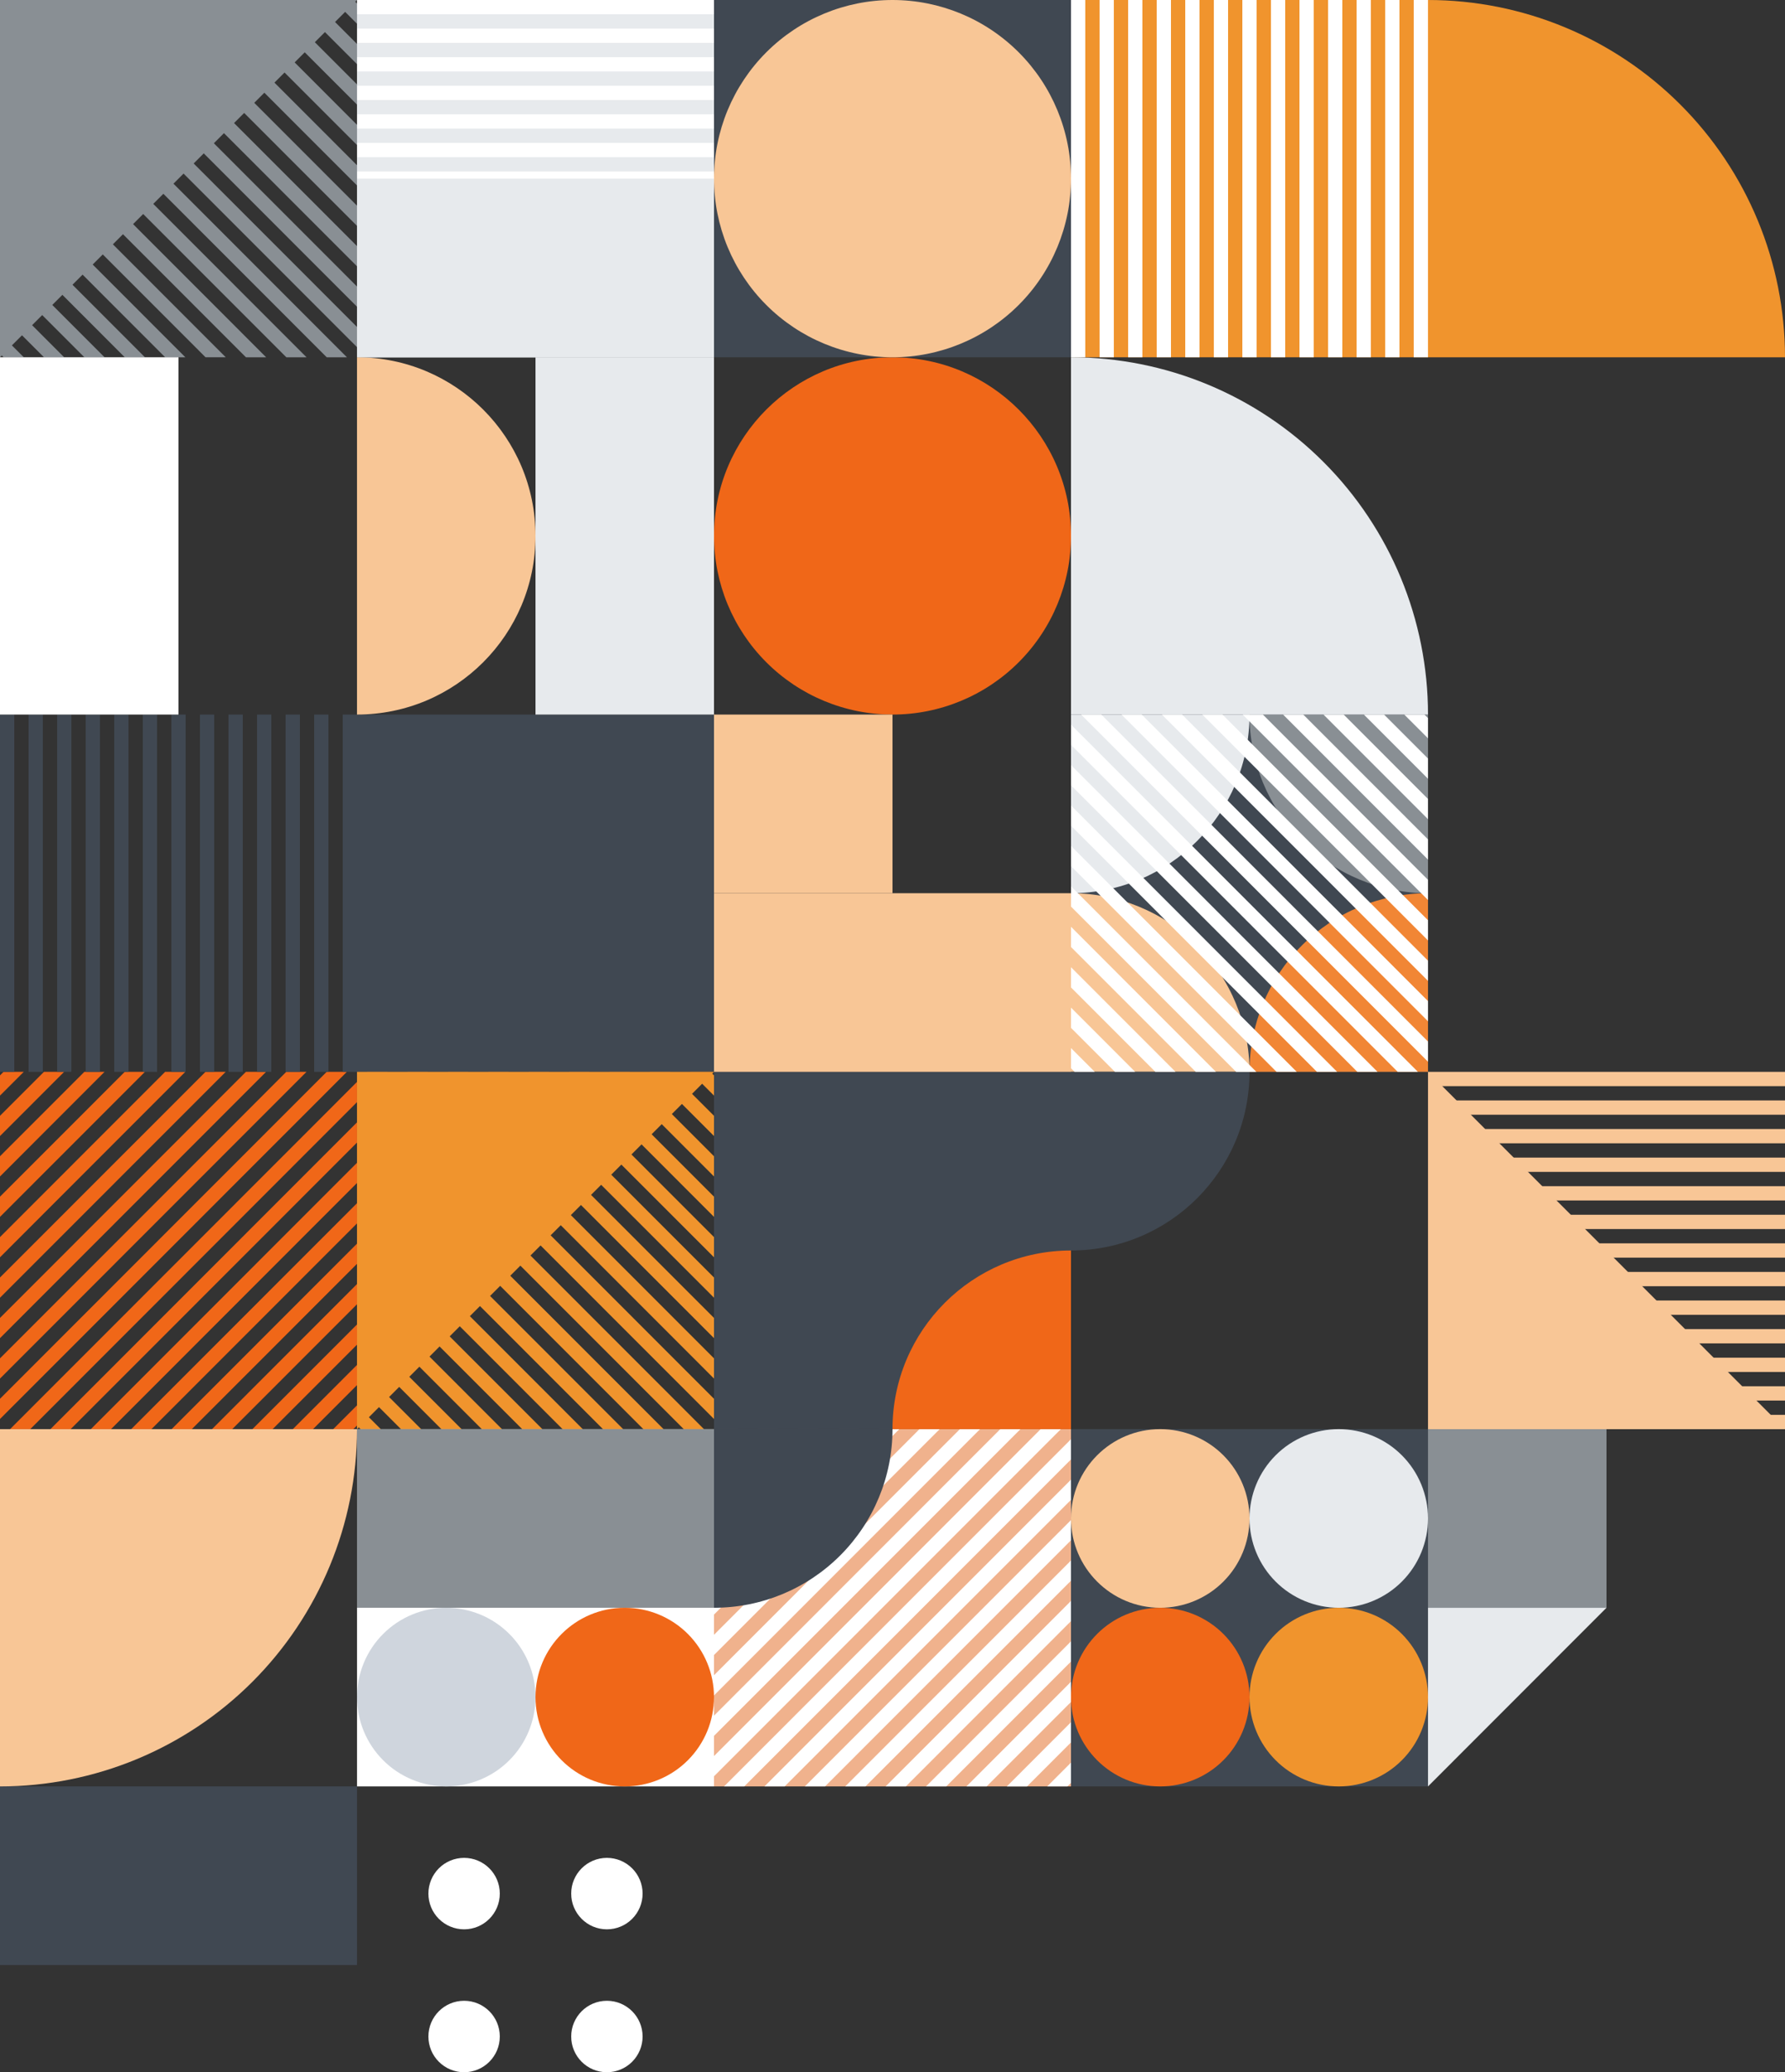 <svg width="299" height="347" viewBox="0 0 299 347" fill="none" xmlns="http://www.w3.org/2000/svg">
<rect x="0" y="0" width="299" height="347" fill="#333333" stroke="none"/>
<g clip-path="url(#clip0_3_122)">
<path d="M59.199 239.31L59.8 238.709L59.8 235.325L55.816 239.31L59.199 239.31ZM52.433 239.31L59.8 231.941L59.8 228.557L49.05 239.312L52.433 239.312L52.433 239.31ZM45.666 239.31L59.798 225.172L59.798 221.788L42.284 239.31L45.666 239.31ZM38.9 239.31L59.798 218.403L59.798 215.019L35.518 239.31L38.9 239.31ZM32.134 239.31L59.797 211.635L59.797 208.251L28.75 239.312L32.134 239.312L32.134 239.31ZM25.368 239.31L59.797 204.866L59.797 201.482L21.986 239.31L25.369 239.31L25.368 239.31ZM18.602 239.31L59.797 198.096L59.797 194.712L15.22 239.31L18.602 239.31ZM11.836 239.31L59.795 191.329L59.795 187.945L8.452 239.31L11.834 239.31L11.836 239.31ZM5.069 239.31L59.795 184.559L59.795 181.174L1.686 239.31L5.068 239.31L5.069 239.31ZM-0.005 237.619L58.105 179.483L54.721 179.483L-0.005 234.234L-0.005 237.618L-0.005 237.619ZM-0.005 230.85L51.339 179.483L47.955 179.483L-0.005 227.464L-0.005 230.848L-0.005 230.85ZM-0.005 224.081L44.572 179.483L41.19 179.483L-0.005 220.697L-0.005 224.081ZM-0.005 217.311L37.806 179.483L34.424 179.483L-0.005 213.927L-0.005 217.311ZM-0.005 210.542L31.042 179.481L27.66 179.481L-0.005 207.158L-0.005 210.542ZM-0.005 203.774L24.276 179.483L20.893 179.483L-0.005 200.39L-0.005 203.776L-0.005 203.774ZM-0.005 197.005L17.511 179.481L14.129 179.481L-0.003 193.62L-0.003 197.003L-0.005 197.005ZM-0.005 190.236L10.745 179.481L7.363 179.481L-0.005 186.85L-0.005 190.236ZM-0.005 183.466L3.979 179.481L0.596 179.481L-0.005 180.083L-0.005 183.466Z" fill="#F06718"/>
<path d="M179.4 59.828L239.2 59.828L239.2 3.05176e-05L179.4 2.52897e-05L179.4 59.828Z" fill="#F0942D"/>
<path d="M239.2 59.828L239.2 3.05176e-05L236.808 3.03085e-05L236.808 59.828L239.2 59.828ZM234.416 59.828L234.416 3.00993e-05L232.024 2.98902e-05L232.024 59.828L234.416 59.828ZM229.632 59.828L229.632 2.96811e-05L227.24 2.9472e-05L227.24 59.828L229.632 59.828ZM224.848 59.828L224.848 2.92629e-05L222.456 2.90538e-05L222.456 59.828L224.848 59.828ZM220.064 59.828L220.064 2.88447e-05L217.672 2.86355e-05L217.672 59.828L220.064 59.828ZM215.28 59.828L215.28 2.84264e-05L212.888 2.82173e-05L212.888 59.828L215.28 59.828ZM210.496 59.828L210.496 2.80082e-05L208.104 2.77991e-05L208.104 59.828L210.496 59.828ZM205.712 59.828L205.712 2.759e-05L203.32 2.73808e-05L203.32 59.828L205.712 59.828ZM200.928 59.828L200.928 2.71717e-05L198.536 2.69626e-05L198.536 59.828L200.928 59.828ZM196.144 59.828L196.144 2.67535e-05L193.752 2.65444e-05L193.752 59.828L196.144 59.828ZM191.36 59.828L191.36 2.63353e-05L188.968 2.61262e-05L188.968 59.828L191.36 59.828ZM186.576 59.828L186.576 2.5917e-05L184.184 2.57079e-05L184.184 59.828L186.576 59.828ZM181.792 59.828L181.792 2.54988e-05L179.4 2.52897e-05L179.4 59.828L181.792 59.828Z" fill="white"/>
<path d="M59.8 59.828L119.6 59.828L119.6 1.52588e-05L59.8 1.00309e-05L59.8 59.828Z" fill="#E7EAED"/>
<path d="M59.8 59.828L119.6 59.828L119.6 57.434L59.8 57.434L59.8 59.828ZM59.8 55.041L119.6 55.041L119.6 52.648L59.8 52.648L59.8 55.041ZM59.8 50.255L119.6 50.255L119.6 47.862L59.8 47.862L59.8 50.255ZM59.8 45.469L119.6 45.469L119.6 43.076L59.8 43.076L59.8 45.469ZM59.8 40.683L119.6 40.683L119.6 38.29L59.8 38.29L59.8 40.683ZM59.8 35.897L119.6 35.897L119.6 33.504L59.8 33.504L59.8 35.897ZM59.8 31.11L119.6 31.11L119.6 28.717L59.8 28.717L59.8 31.11ZM59.8 26.324L119.6 26.324L119.6 23.931L59.8 23.931L59.8 26.324ZM59.8 21.538L119.6 21.538L119.6 19.145L59.8 19.145L59.8 21.538ZM59.8 16.752L119.6 16.752L119.6 14.359L59.8 14.359L59.8 16.752ZM59.8 11.966L119.6 11.966L119.6 9.572L59.8 9.572L59.8 11.966ZM59.8 7.179L119.6 7.179L119.6 4.786L59.8 4.786L59.8 7.179ZM59.8 2.393L119.6 2.393L119.6 1.52588e-05L59.8 1.00309e-05L59.8 2.393Z" fill="white"/>
<path fill-rule="evenodd" clip-rule="evenodd" d="M119.6 89.741C119.6 73.219 132.986 59.828 149.5 59.828C166.014 59.828 179.4 73.219 179.4 89.741C179.4 97.675 176.251 105.284 170.642 110.893C165.035 116.503 157.43 119.655 149.5 119.655C141.57 119.655 133.965 116.504 128.358 110.893C122.751 105.284 119.6 97.675 119.6 89.741Z" fill="#F06718"/>
<path d="M119.6 59.828L179.4 59.828L179.4 1.52588e-05L119.6 1.00309e-05L119.6 59.828Z" fill="#404852"/>
<path fill-rule="evenodd" clip-rule="evenodd" d="M119.6 29.914C119.6 21.98 122.749 14.371 128.358 8.762C133.965 3.153 141.57 1.19516e-05 149.5 1.26448e-05C157.43 1.33381e-05 165.035 3.151 170.642 8.762C176.249 14.371 179.4 21.982 179.4 29.914C179.4 37.846 176.251 45.456 170.642 51.066C165.035 56.675 157.43 59.828 149.5 59.828C141.57 59.828 133.965 56.677 128.358 51.066C122.751 45.455 119.6 37.848 119.6 29.914Z" fill="#F8C696"/>
<path d="M239.2 239.31L299 239.31L299 236.917L239.2 236.917L239.2 239.31ZM239.2 234.524L299 234.524L299 232.131L239.2 232.131L239.2 234.524ZM239.2 229.738L299 229.738L299 227.345L239.2 227.345L239.2 229.738ZM239.2 224.952L299 224.952L299 222.559L239.2 222.559L239.2 224.952ZM239.2 220.166L299 220.166L299 217.772L239.2 217.772L239.2 220.166ZM239.2 215.379L299 215.379L299 212.986L239.2 212.986L239.2 215.379ZM239.2 210.593L299 210.593L299 208.2L239.2 208.2L239.2 210.593ZM239.2 205.807L299 205.807L299 203.414L239.2 203.414L239.2 205.807ZM239.2 201.021L299 201.021L299 198.628L239.2 198.628L239.2 201.021ZM239.2 196.234L299 196.234L299 193.841L239.2 193.841L239.2 196.234ZM239.2 191.448L299 191.448L299 189.055L239.2 189.055L239.2 191.448ZM239.2 186.662L299 186.662L299 184.269L239.2 184.269L239.2 186.662ZM239.2 181.876L299 181.876L299 179.483L239.2 179.483L239.2 181.876Z" fill="#F8C696"/>
<path d="M60.401 239.31L59.8 238.709L59.8 235.325L63.783 239.31L60.401 239.31ZM67.167 239.31L59.8 231.941L59.8 228.557L70.55 239.312L67.167 239.312L67.167 239.31ZM73.933 239.31L59.802 225.172L59.802 221.788L77.316 239.31L73.933 239.31ZM80.7 239.31L59.802 218.403L59.802 215.019L84.082 239.31L80.7 239.31ZM87.466 239.31L59.803 211.635L59.803 208.251L90.85 239.312L87.467 239.312L87.466 239.31ZM94.232 239.31L59.803 204.866L59.803 201.482L97.614 239.31L94.23 239.31L94.232 239.31ZM100.998 239.31L59.803 198.096L59.803 194.712L104.38 239.31L100.998 239.31ZM107.764 239.31L59.805 191.329L59.805 187.945L111.147 239.31L107.764 239.31ZM114.531 239.31L59.805 184.559L59.805 181.174L117.914 239.31L114.531 239.31ZM119.605 237.619L61.495 179.483L64.877 179.483L119.603 234.234L119.603 237.618L119.605 237.619ZM119.605 230.85L68.261 179.483L71.645 179.483L119.605 227.464L119.605 230.848L119.605 230.85ZM119.605 224.081L75.027 179.483L78.41 179.483L119.605 220.697L119.605 224.081ZM119.605 217.311L81.794 179.483L85.176 179.483L119.605 213.927L119.605 217.311ZM119.605 210.542L88.558 179.481L91.941 179.481L119.605 207.158L119.605 210.542ZM119.605 203.774L95.324 179.483L98.707 179.483L119.605 200.391L119.605 203.776L119.605 203.774ZM119.605 197.005L102.089 179.481L105.471 179.481L119.603 193.62L119.603 197.003L119.605 197.005ZM119.605 190.236L108.855 179.481L112.237 179.481L119.605 186.85L119.605 190.236ZM119.605 183.466L115.621 179.481L119.004 179.481L119.605 180.083L119.605 183.466Z" fill="#F0942D"/>
<path d="M0.601 59.828L-2.28355e-05 59.226L-2.25396e-05 55.842L3.983 59.828L0.601 59.828ZM7.367 59.828L-2.22438e-05 52.459L-2.19478e-05 49.073L10.75 59.828L7.367 59.828ZM14.133 59.828L0.002 45.689L0.002 42.305L17.516 59.828L14.133 59.828ZM20.9 59.828L0.002 38.92L0.002 35.536L24.282 59.828L20.9 59.828ZM27.666 59.828L0.003 32.152L0.003 28.768L31.05 59.829L27.667 59.829L27.666 59.828ZM34.432 59.828L0.003 25.383L0.003 21.997L37.814 59.826L34.432 59.826L34.432 59.828ZM41.198 59.828L0.003 18.614L0.003 15.23L44.581 59.828L41.198 59.828ZM47.964 59.828L0.005 11.846L0.005 8.462L51.347 59.829L47.964 59.829L47.964 59.828ZM54.73 59.828L0.005 5.077L0.005 1.691L58.114 59.828L54.73 59.828ZM59.805 58.136L1.695 2.92522e-05L5.077 2.95479e-05L59.803 54.751L59.803 58.136L59.805 58.136ZM59.805 51.367L8.461 2.98437e-05L11.845 3.01395e-05L59.805 47.982L59.805 51.366L59.805 51.367ZM59.805 44.598L15.227 3.04352e-05L18.61 3.07309e-05L59.805 41.214L59.805 44.598ZM59.805 37.829L21.994 3.10267e-05L25.376 3.13224e-05L59.805 34.445L59.805 37.829ZM59.805 31.059L28.758 -0.002L32.141 -0.002L59.805 27.675L59.805 31.059ZM59.805 24.29L35.524 -0.002L38.907 -0.002L59.805 20.906L59.805 24.29ZM59.805 17.521L42.289 -0.003L45.671 -0.003L59.803 14.135L59.803 17.519L59.805 17.521ZM59.805 10.751L49.055 -0.003L52.437 -0.003L59.805 7.368L59.805 10.751ZM59.805 3.982L55.821 -0.003L59.204 -0.003L59.805 0.598L59.805 3.982Z" fill="#898F94"/>
<path d="M179.4 179.483L239.2 179.483L239.2 119.655L179.4 119.655L179.4 179.483Z" fill="#404852"/>
<path d="M209.3 179.483C209.3 171.549 206.151 163.94 200.542 158.331C194.934 152.721 187.33 149.569 179.4 149.569L179.4 179.483L209.3 179.483Z" fill="#F8C696"/>
<path d="M179.4 299.138L239.2 299.138L239.2 239.31L179.4 239.31L179.4 299.138Z" fill="#404852"/>
<path fill-rule="evenodd" clip-rule="evenodd" d="M179.4 284.181C179.4 275.92 186.093 269.224 194.35 269.224C198.314 269.224 202.118 270.8 204.921 273.605C207.724 276.41 209.3 280.215 209.3 284.181C209.3 288.147 207.724 291.952 204.921 294.757C202.118 297.562 198.314 299.138 194.35 299.138C186.093 299.138 179.4 292.442 179.4 284.181Z" fill="#F06718"/>
<path d="M59.8 299.138L119.6 299.138L119.6 239.31L59.8 239.31L59.8 299.138Z" fill="white"/>
<path fill-rule="evenodd" clip-rule="evenodd" d="M59.8 284.181C59.8 280.215 61.376 276.41 64.179 273.605C66.982 270.8 70.786 269.224 74.75 269.224C78.714 269.224 82.518 270.8 85.321 273.605C88.124 276.41 89.7 280.215 89.7 284.181C89.7 288.147 88.124 291.952 85.321 294.757C82.518 297.562 78.714 299.138 74.75 299.138C70.786 299.138 66.982 297.562 64.179 294.757C61.376 291.952 59.8 288.147 59.8 284.181Z" fill="#CFD5DD"/>
<path d="M119.6 299.138L179.4 299.138L179.4 239.31L119.6 239.31L119.6 299.138Z" fill="#F0B28D"/>
<path d="M178.799 299.138L179.4 298.536L179.4 295.153L175.416 299.138L178.799 299.138ZM172.033 299.138L179.4 291.769L179.4 288.385L168.65 299.14L172.033 299.14L172.033 299.138ZM165.266 299.138L179.398 284.999L179.398 281.616L161.883 299.138L165.265 299.138L165.266 299.138ZM158.5 299.138L179.398 278.23L179.398 274.845L155.118 299.136L158.502 299.136L158.5 299.138ZM151.734 299.138L179.397 271.462L179.397 268.077L148.35 299.138L151.732 299.138L151.734 299.138ZM144.968 299.138L179.397 264.693L179.397 261.309L141.586 299.138L144.968 299.138ZM138.202 299.138L179.397 257.924L179.397 254.54L134.819 299.138L138.202 299.138ZM131.436 299.138L179.395 251.156L179.395 247.772L128.052 299.138L131.436 299.138ZM124.669 299.138L179.395 244.387L179.395 241.001L121.286 299.138L124.668 299.138L124.669 299.138ZM119.595 297.447L177.705 239.31L174.321 239.31L119.595 294.061L119.595 297.445L119.595 297.447ZM119.595 290.677L170.939 239.31L167.556 239.31L119.597 287.292L119.597 290.676L119.595 290.677ZM119.595 283.908L164.172 239.31L160.79 239.31L119.595 280.524L119.595 283.908ZM119.595 277.139L157.406 239.31L154.022 239.31L119.594 273.755L119.594 277.139L119.595 277.139ZM119.595 270.37L150.642 239.309L147.259 239.309L119.595 266.986L119.595 270.37ZM119.595 263.602L143.876 239.31L140.493 239.31L119.595 260.218L119.595 263.602ZM119.595 256.833L137.111 239.309L133.729 239.309L119.597 253.447L119.597 256.833L119.595 256.833ZM119.595 250.063L130.345 239.309L126.963 239.309L119.597 246.68L119.597 250.063L119.595 250.063ZM119.595 243.294L123.579 239.309L120.196 239.309L119.595 239.91L119.595 243.294Z" fill="white"/>
<path d="M119.6 239.31L179.4 239.31L179.4 179.483L119.6 179.483L119.6 239.31Z" fill="#404852"/>
<path d="M59.8 179.483L119.6 179.483L119.6 119.655L59.8 119.655L59.8 179.483Z" fill="#404852"/>
<path d="M-1.90735e-05 329.052L59.8 329.052L59.8 299.138L-1.64583e-05 299.138L-1.90735e-05 329.052Z" fill="#404852"/>
<path fill-rule="evenodd" clip-rule="evenodd" d="M95.68 341.017C95.68 337.713 98.357 335.034 101.66 335.034C104.963 335.034 107.64 337.713 107.64 341.017C107.64 342.605 107.01 344.125 105.889 345.248C104.768 346.37 103.247 347 101.66 347C98.357 347 95.68 344.321 95.68 341.017Z" fill="white"/>
<path fill-rule="evenodd" clip-rule="evenodd" d="M71.76 341.017C71.76 337.713 74.437 335.034 77.74 335.034C81.043 335.034 83.72 337.713 83.72 341.017C83.72 344.321 81.043 347 77.74 347C76.153 347 74.634 346.37 73.511 345.248C72.388 344.127 71.76 342.605 71.76 341.017Z" fill="white"/>
<path fill-rule="evenodd" clip-rule="evenodd" d="M95.68 317.086C95.68 313.782 98.357 311.103 101.66 311.103C103.247 311.103 104.766 311.734 105.889 312.855C107.01 313.977 107.64 315.499 107.64 317.086C107.64 318.674 107.01 320.194 105.889 321.317C104.768 322.439 103.247 323.069 101.66 323.069C98.357 323.069 95.68 320.39 95.68 317.086Z" fill="white"/>
<path fill-rule="evenodd" clip-rule="evenodd" d="M71.76 317.086C71.76 315.5 72.39 313.978 73.511 312.855C74.632 311.732 76.153 311.103 77.74 311.103C81.043 311.103 83.72 313.782 83.72 317.086C83.72 320.39 81.043 323.069 77.74 323.069C76.153 323.069 74.634 322.439 73.511 321.317C72.388 320.196 71.76 318.674 71.76 317.086Z" fill="white"/>
<path d="M149.5 239.31C149.5 222.79 162.887 209.397 179.4 209.397L179.4 239.31L149.5 239.31Z" fill="#F06718"/>
<path d="M119.6 269.224C127.53 269.224 135.135 266.073 140.742 260.462C146.349 254.853 149.5 247.244 149.5 239.31L119.6 239.31L119.6 269.224Z" fill="#404852"/>
<path d="M209.3 179.483C209.3 196.005 195.913 209.397 179.4 209.397L179.4 179.483L209.3 179.483Z" fill="#404852"/>
<path fill-rule="evenodd" clip-rule="evenodd" d="M209.3 284.181C209.3 280.215 210.876 276.41 213.679 273.605C216.482 270.8 220.286 269.224 224.25 269.224C228.214 269.224 232.018 270.8 234.821 273.605C237.624 276.41 239.2 280.215 239.2 284.181C239.2 288.147 237.624 291.952 234.821 294.757C232.018 297.562 228.214 299.138 224.25 299.138C220.286 299.138 216.482 297.562 213.679 294.757C210.876 291.952 209.3 288.147 209.3 284.181Z" fill="#F0942D"/>
<path fill-rule="evenodd" clip-rule="evenodd" d="M209.3 254.267C209.3 250.301 210.876 246.496 213.679 243.691C216.482 240.887 220.286 239.31 224.25 239.31C228.214 239.31 232.018 240.887 234.821 243.691C237.624 246.496 239.2 250.301 239.2 254.267C239.2 258.233 237.624 262.038 234.821 264.843C232.018 267.648 228.214 269.224 224.25 269.224C220.286 269.224 216.482 267.648 213.679 264.843C210.876 262.038 209.3 258.233 209.3 254.267Z" fill="#E7EAED"/>
<path fill-rule="evenodd" clip-rule="evenodd" d="M179.4 254.267C179.4 246.006 186.093 239.31 194.35 239.31C198.314 239.31 202.118 240.887 204.921 243.691C207.724 246.496 209.3 250.301 209.3 254.267C209.3 258.233 207.724 262.038 204.921 264.843C202.118 267.648 198.314 269.224 194.35 269.224C186.093 269.224 179.4 262.528 179.4 254.267Z" fill="#F8C696"/>
<path d="M209.3 179.483C209.3 171.549 212.449 163.94 218.058 158.331C223.665 152.722 231.27 149.569 239.2 149.569L239.2 179.483L209.3 179.483Z" fill="#F18635"/>
<path d="M209.3 119.655C209.3 136.177 195.913 149.569 179.4 149.569L179.4 119.655L209.3 119.655Z" fill="#E7EAED"/>
<path d="M209.3 119.655C209.3 127.589 212.449 135.198 218.058 140.807C223.665 146.416 231.27 149.569 239.2 149.569L239.2 119.655L209.3 119.655Z" fill="#898F94"/>
<path d="M119.6 179.483L179.4 179.483L179.4 149.569L119.6 149.569L119.6 179.483Z" fill="#F8C696"/>
<path d="M59.8 269.224L119.6 269.224L119.6 239.31L59.8 239.31L59.8 269.224Z" fill="#898F94"/>
<path fill-rule="evenodd" clip-rule="evenodd" d="M89.7 284.181C89.7 275.92 96.393 269.224 104.65 269.224C108.614 269.224 112.418 270.8 115.221 273.605C118.024 276.41 119.6 280.215 119.6 284.181C119.6 288.147 118.024 291.952 115.221 294.757C112.418 297.562 108.614 299.138 104.65 299.138C96.393 299.138 89.7 292.442 89.7 284.181Z" fill="#F06718"/>
<path d="M179.4 59.828C195.261 59.828 210.47 66.131 221.684 77.352C232.899 88.57 239.2 103.789 239.2 119.655L179.4 119.655L179.4 59.828Z" fill="#E7EAED"/>
<path d="M59.8 179.483L119.6 179.483L59.8 239.31L59.8 179.483Z" fill="#F0942D"/>
<path d="M239.2 269.224L269.1 269.224L269.1 239.31L239.2 239.31L239.2 269.224Z" fill="#898F94"/>
<path d="M119.6 149.569L149.5 149.569L149.5 119.655L119.6 119.655L119.6 149.569Z" fill="#F8C696"/>
<path d="M59.8 179.483L59.8 119.655L57.408 119.655L57.408 179.483L59.8 179.483ZM55.016 179.483L55.016 119.655L52.624 119.655L52.624 179.483L55.016 179.483ZM50.232 179.483L50.232 119.655L47.84 119.655L47.84 179.483L50.232 179.483ZM45.448 179.483L45.448 119.655L43.056 119.655L43.056 179.483L45.448 179.483ZM40.664 179.483L40.664 119.655L38.272 119.655L38.272 179.483L40.664 179.483ZM35.88 179.483L35.88 119.655L33.488 119.655L33.488 179.483L35.88 179.483ZM31.096 179.483L31.096 119.655L28.704 119.655L28.704 179.483L31.096 179.483ZM26.312 179.483L26.312 119.655L23.92 119.655L23.92 179.483L26.312 179.483ZM21.528 179.483L21.528 119.655L19.136 119.655L19.136 179.483L21.528 179.483ZM16.744 179.483L16.744 119.655L14.352 119.655L14.352 179.483L16.744 179.483ZM11.96 179.483L11.96 119.655L9.568 119.655L9.568 179.483L11.96 179.483ZM7.176 179.483L7.176 119.655L4.784 119.655L4.784 179.483L7.176 179.483ZM2.392 179.483L2.392 119.655L-1.38432e-05 119.655L-1.90735e-05 179.483L2.392 179.483Z" fill="#404852"/>
<path d="M-1.38432e-05 1.00309e-05L-1.90735e-05 59.828L59.8 1.52588e-05L-1.38432e-05 1.00309e-05Z" fill="#898F94"/>
<path d="M180.001 179.483L179.4 178.881L179.4 175.497L183.383 179.483L180.001 179.483ZM186.766 179.483L179.4 172.114L179.4 168.728L190.15 179.483L186.766 179.483ZM193.532 179.483L179.4 165.344L179.4 161.96L196.914 179.483L193.532 179.483ZM200.298 179.483L179.4 158.575L179.4 155.19L203.68 179.481L200.298 179.481L200.298 179.483ZM207.064 179.483L179.402 151.807L179.402 148.423L210.448 179.484L207.066 179.484L207.064 179.483ZM213.83 179.483L179.402 145.038L179.402 141.654L217.213 179.483L213.829 179.483L213.83 179.483ZM220.597 179.483L179.402 138.269L179.402 134.885L223.979 179.483L220.597 179.483ZM227.363 179.483L179.403 131.501L179.403 128.117L230.747 179.483L227.364 179.483L227.363 179.483ZM234.129 179.483L179.403 124.732L179.403 121.346L237.511 179.483L234.129 179.483ZM239.203 177.792L181.094 119.655L184.477 119.655L239.203 174.406L239.203 177.792ZM239.203 171.022L187.86 119.655L191.244 119.655L239.203 167.637L239.203 171.021L239.203 171.022ZM239.203 164.253L194.626 119.655L198.008 119.655L239.203 160.869L239.203 164.253ZM239.203 157.484L201.392 119.655L204.774 119.655L239.203 154.1L239.203 157.484ZM239.203 150.714L208.157 119.654L211.539 119.654L239.203 147.331L239.203 150.714ZM239.203 143.945L214.923 119.654L218.307 119.654L239.205 140.561L239.205 143.947L239.203 143.945ZM239.203 137.176L221.687 119.652L225.07 119.652L239.202 133.79L239.202 137.176L239.203 137.176ZM239.203 130.407L228.454 119.652L231.836 119.652L239.203 127.021L239.203 130.407ZM239.203 123.637L235.22 119.652L238.602 119.652L239.203 120.253L239.203 123.637Z" fill="white"/>
<path fill-rule="evenodd" clip-rule="evenodd" d="M59.8 119.655C76.313 119.655 89.7 106.263 89.7 89.741C89.7 73.219 76.313 59.828 59.8 59.828L59.8 119.655Z" fill="#F8C696"/>
<path d="M239.2 239.31L299 239.31L239.2 179.483L239.2 239.31Z" fill="#F8C696"/>
<path d="M59.8 59.828L119.6 59.828L119.6 29.914L59.8 29.914L59.8 59.828Z" fill="#E7EAED"/>
<path d="M-1.90735e-05 299.138C15.861 299.138 31.07 292.834 42.284 281.614C53.499 270.395 59.8 255.177 59.8 239.31L-1.38432e-05 239.31L-1.90735e-05 299.138Z" fill="#F8C696"/>
<path d="M239.2 269.224L269.1 269.224L239.2 299.138L239.2 269.224Z" fill="#E7EAED"/>
<path d="M89.7 119.655L119.6 119.655L119.6 59.828L89.7 59.828L89.7 119.655Z" fill="#E7EAED"/>
<path d="M239.2 2.52897e-05C255.061 2.66763e-05 270.27 6.303 281.484 17.524C292.699 28.743 299 43.96 299 59.828L239.2 59.828L239.2 2.52897e-05Z" fill="#F0942D"/>
<path d="M2.09808e-05 119.655L29.9 119.655L29.9 59.828L2.62111e-05 59.828L2.09808e-05 119.655Z" fill="white"/>
</g>
<defs>
<clipPath id="clip0_3_122">
<rect width="299" height="347" fill="white" transform="translate(299 347) rotate(-180)"/>
</clipPath>
</defs>
</svg>
